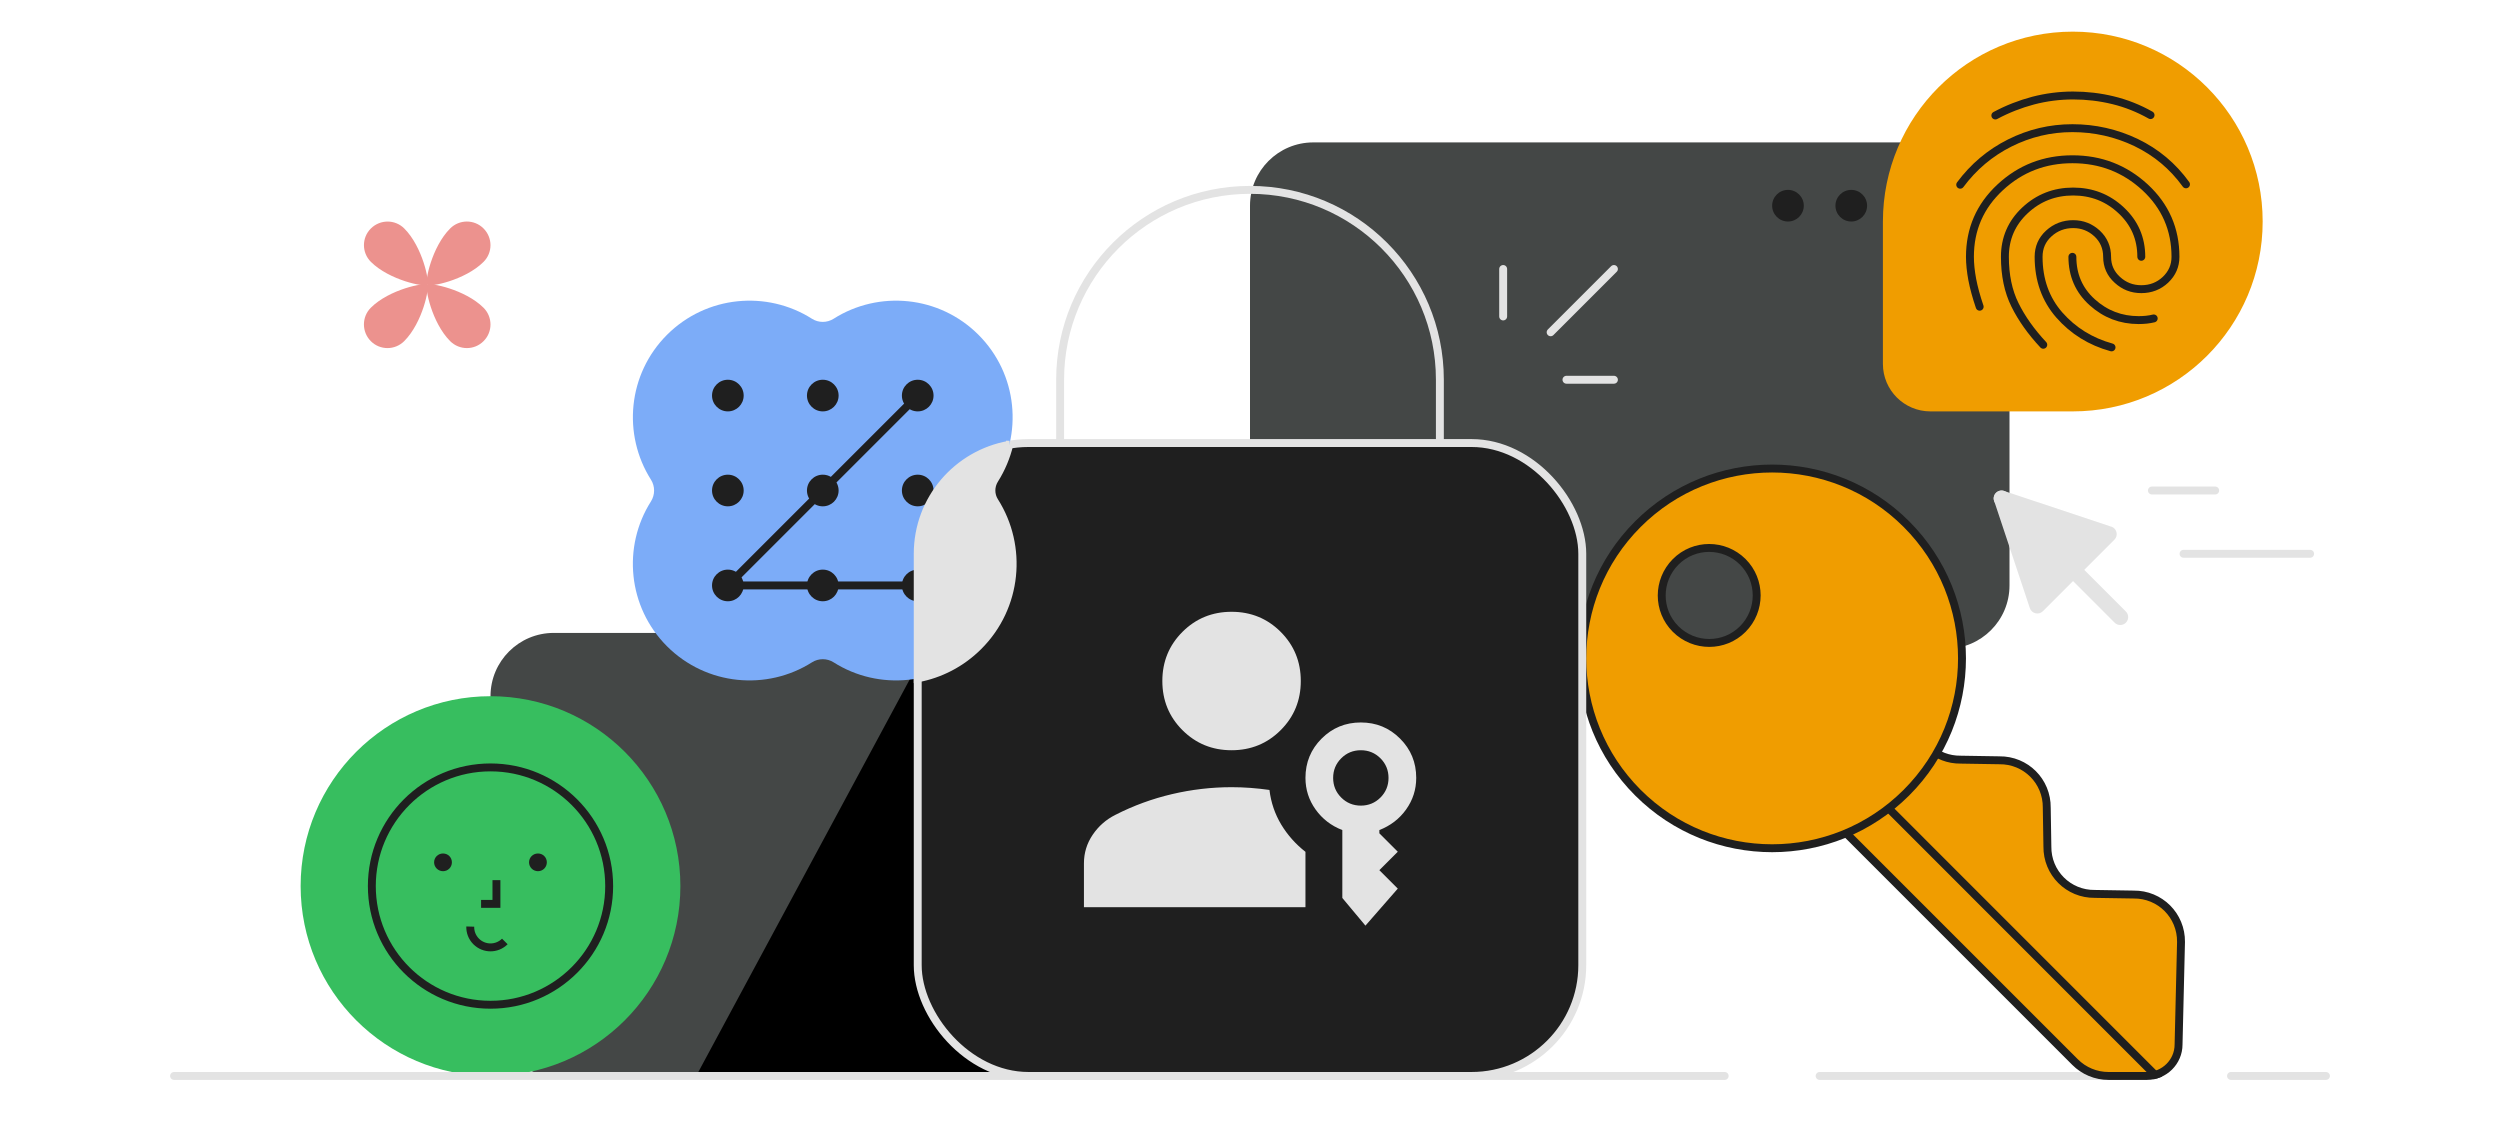 <?xml version="1.0" encoding="UTF-8"?><svg id="content" xmlns="http://www.w3.org/2000/svg" width="316" height="144" xmlns:xlink="http://www.w3.org/1999/xlink" viewBox="0 0 316 144"><defs><clipPath id="clippath-1"><path d="M261.94,134.6c1.23,1.23,2.86,1.9,4.6,1.9h4.84c2.47,0,4.49-2.01,4.5-4.47l.31-12.96c.02-1.76-.65-3.4-1.87-4.63h0c-1.23-1.23-2.87-1.9-4.62-1.88l-4.91-.08c-1.48,.02-2.87-.55-3.91-1.58-1.04-1.04-1.6-2.43-1.58-3.93l-.08-4.88c.02-1.76-.65-3.4-1.87-4.63h0c-1.23-1.23-2.87-1.9-4.62-1.88l-4.91-.08c-2.78,.03-5.11-2.03-5.43-4.8l-.12-1.03-12.62,12.62,32.29,32.29Z" fill="none"/></clipPath></defs><line x1="230" y1="136" x2="268" y2="136" fill="none" stroke="#e3e3e3" stroke-linecap="round"/><g><rect x="158" y="18" width="96" height="64" rx="8" ry="8" fill="#444746"/><g><circle cx="226" cy="26" r="2" fill="#1f1f1f"/><circle cx="234" cy="26" r="2" fill="#1f1f1f"/><circle cx="242" cy="26" r="2" fill="#1f1f1f"/></g></g><g><path d="M286,28c0-13.25-10.74-24-24-24h0c-13.25,0-24,10.75-24,24v18c0,3.31,2.69,6,6,6h18c13.26,0,24-10.74,24-24h0Z" fill="#f09d00"/><g><path d="M272.23,40.25c-.28,.07-.58,.12-.92,.16-.33,.03-.66,.05-.98,.05-2.25,0-4.21-.75-5.88-2.26-1.67-1.51-2.5-3.42-2.5-5.74" fill="none" stroke="#1f1f1f" stroke-linecap="round" stroke-miterlimit="10"/><rect x="242" y="8" width="40" height="40" fill="none"/><path d="M252.21,14.6c1.53-.82,3.12-1.44,4.77-1.88,1.65-.43,3.34-.65,5.06-.65s3.41,.2,5.05,.6c1.65,.4,3.23,1.03,4.74,1.88" fill="none" stroke="#1f1f1f" stroke-linecap="round" stroke-miterlimit="10"/><path d="M247.77,23.35c1.68-2.26,3.76-4.02,6.25-5.27,2.49-1.25,5.13-1.88,7.94-1.88s5.52,.61,8.05,1.82c2.53,1.22,4.64,2.98,6.3,5.28" fill="none" stroke="#1f1f1f" stroke-linecap="round" stroke-miterlimit="10"/><path d="M250.23,38.77c-.43-1.26-.74-2.41-.94-3.45-.19-1.04-.29-1.99-.29-2.86,0-3.49,1.27-6.41,3.82-8.78,2.55-2.37,5.59-3.55,9.14-3.55s6.61,1.18,9.18,3.55c2.56,2.37,3.84,5.3,3.84,8.78,0,1.14-.42,2.1-1.26,2.9-.84,.79-1.86,1.19-3.05,1.19s-2.18-.39-3.04-1.18c-.86-.78-1.29-1.75-1.29-2.91s-.42-2.16-1.27-2.95c-.85-.78-1.85-1.18-3.02-1.18s-2.22,.39-3.08,1.18c-.86,.78-1.29,1.77-1.29,2.95,0,2.92,.88,5.37,2.62,7.36,1.75,1.99,3.95,3.36,6.6,4.09" fill="none" stroke="#1f1f1f" stroke-linecap="round" stroke-miterlimit="10"/><path d="M258.27,43.58c-1.54-1.65-2.74-3.34-3.58-5.05-.85-1.71-1.27-3.74-1.27-6.07s.85-4.29,2.54-5.87c1.69-1.58,3.72-2.38,6.08-2.38s4.39,.79,6.08,2.38c1.69,1.58,2.54,3.54,2.54,5.87" fill="none" stroke="#1f1f1f" stroke-linecap="round" stroke-miterlimit="10"/></g></g><g><g><path d="M266.86,66.57l-13.54-4.51c-.78-.26-1.53,.48-1.26,1.26l4.51,13.54c.24,.71,1.13,.92,1.66,.39l9.03-9.03c.53-.53,.31-1.42-.39-1.66Z" fill="#e3e3e3"/><line x1="253" y1="63" x2="268" y2="78" fill="none" stroke="#e3e3e3" stroke-linecap="round" stroke-width="2"/></g><line x1="272" y1="62" x2="280" y2="62" fill="none" stroke="#e3e3e3" stroke-linecap="round"/><line x1="276" y1="70" x2="292" y2="70" fill="none" stroke="#e3e3e3" stroke-linecap="round"/></g><g><path d="M230.36,102.31l11.53-11.53c.34,2.98,2.84,5.27,5.93,5.24l4.89,.08c3.35-.04,6.04,2.65,6,6l.08,4.89c-.04,3.35,2.65,6.04,6,6l4.89,.08c3.35-.04,6.04,2.65,6,6l-.31,12.95c0,2.2-1.8,3.98-4,3.98h-4.85c-1.59,0-3.12-.63-4.24-1.76l-31.93-31.93Z" fill="#f09d00" stroke="#1f1f1f"/><g clip-path="url(#clippath-1)"><line x1="274.2" y1="137.67" x2="233.19" y2="96.65" fill="none" stroke="#1f1f1f" stroke-linecap="square"/></g><path d="M207.03,100.19c9.37,9.37,24.57,9.37,33.94,0,9.37-9.37,9.37-24.57,0-33.94s-24.57-9.37-33.94,0c-9.37,9.37-9.37,24.57,0,33.94Zm13.26-29.17c2.34,2.34,2.34,6.14,0,8.49s-6.14,2.34-8.49,0-2.34-6.14,0-8.49,6.14-2.34,8.49,0Z" fill="#f09d00" stroke="#1f1f1f"/></g><g><rect x="62" y="80" width="80" height="56" rx="8" ry="8" fill="#444746"/><line x1="70" y1="116" x2="70" y2="100" fill="none" stroke="#1f1f1f" stroke-miterlimit="10"/></g><polygon points="128 84 128 136 88 136 116 84 128 84"/><g><path d="M134,56v-8c0-13.25,10.75-24,24-24h0c13.25,0,24,10.75,24,24v8" fill="none" stroke="#e3e3e3" stroke-linecap="round"/><rect x="116" y="56" width="84" height="80" rx="14" ry="14" fill="#1f1f1f" stroke="#e3e3e3" stroke-linecap="round"/><g><path d="M155.67,94.83c-2.45,0-4.52-.85-6.21-2.54-1.69-1.69-2.54-3.76-2.54-6.21s.85-4.52,2.54-6.21c1.69-1.69,3.76-2.54,6.21-2.54s4.52,.85,6.21,2.54c1.69,1.69,2.54,3.76,2.54,6.21s-.85,4.52-2.54,6.21c-1.69,1.69-3.76,2.54-6.21,2.54Zm16.92,22.17l-2.92-3.5v-8.58c-1.4-.54-2.53-1.41-3.38-2.6s-1.28-2.52-1.28-4c0-1.94,.68-3.6,2.04-4.96,1.36-1.36,3.01-2.04,4.96-2.04s3.6,.68,4.96,2.04,2.04,3.01,2.04,4.96c0,1.48-.43,2.81-1.28,4s-1.98,2.05-3.38,2.6v.41l2.33,2.33-2.33,2.33,2.33,2.33-4.08,4.67Zm-.58-15.17c.97,0,1.8-.34,2.48-1.02s1.02-1.51,1.02-2.48-.34-1.8-1.02-2.48-1.51-1.02-2.48-1.02-1.8,.34-2.48,1.02-1.02,1.51-1.02,2.48,.34,1.8,1.02,2.48,1.51,1.02,2.48,1.02Zm-11.55-1.98c.19,1.59,.69,3.05,1.49,4.38,.8,1.32,1.82,2.47,3.06,3.44v7h-28v-5.54c0-1.32,.37-2.53,1.11-3.62,.74-1.09,1.69-1.92,2.86-2.51,2.29-1.17,4.68-2.04,7.15-2.62,2.47-.58,4.99-.88,7.55-.88,.78,0,1.58,.03,2.39,.09,.82,.06,1.61,.15,2.39,.26Z" fill="#e3e3e3"/><rect x="130" y="68" width="56" height="56" fill="none"/></g></g><g><circle cx="62" cy="112" r="24" fill="#37be5f"/><g><circle cx="62" cy="112" r="15" fill="none" stroke="#1f1f1f" stroke-miterlimit="10"/><path d="M57.12,109c0,.62-.5,1.12-1.12,1.12s-1.13-.5-1.13-1.12,.5-1.12,1.13-1.12,1.12,.5,1.12,1.12Z" fill="#1f1f1f"/><path d="M69.12,109c0,.62-.5,1.12-1.12,1.12s-1.13-.5-1.13-1.12,.5-1.12,1.13-1.12,1.12,.5,1.12,1.12Z" fill="#1f1f1f"/><polyline points="62.75 111.25 62.75 114.25 60.81 114.25" fill="none" stroke="#1f1f1f" stroke-miterlimit="10"/><path d="M63.81,119c-1,1-2.62,1-3.62,0-.52-.52-.77-1.2-.75-1.88" fill="none" stroke="#1f1f1f" stroke-miterlimit="10"/></g></g><g><path d="M105.37,40.29c-.84,.53-1.91,.53-2.74,0-5.7-3.62-13.34-2.94-18.32,2.03-4.97,4.97-5.64,12.61-2.03,18.31,.53,.83,.53,1.91,0,2.75-3.62,5.7-2.94,13.34,2.03,18.31,4.98,4.97,12.62,5.65,18.32,2.03,.83-.53,1.91-.53,2.74,0,5.7,3.62,13.34,2.94,18.31-2.03,4.98-4.97,5.65-12.61,2.03-18.31-.53-.83-.53-1.91,0-2.75,3.62-5.7,2.94-13.34-2.03-18.31-4.97-4.97-12.61-5.65-18.31-2.03Z" fill="#7cacf8" fill-rule="evenodd"/><g><g><circle cx="92" cy="50" r="2" fill="#1f1f1f"/><circle cx="104" cy="50" r="2" fill="#1f1f1f"/><circle cx="116" cy="50" r="2" fill="#1f1f1f"/><circle cx="92" cy="62" r="2" fill="#1f1f1f"/><circle cx="104" cy="62" r="2" fill="#1f1f1f"/><circle cx="116" cy="62" r="2" fill="#1f1f1f"/><circle cx="92" cy="74" r="2" fill="#1f1f1f"/><circle cx="104" cy="74" r="2" fill="#1f1f1f"/><circle cx="116" cy="74" r="2" fill="#1f1f1f"/></g><polyline points="116 50 92 74 116 74" fill="none" stroke="#1f1f1f" stroke-linecap="round"/></g></g><rect width="316" height="144" fill="none"/><path d="M127.58,56.22c-6.58,1.15-11.58,6.87-11.58,13.78v15.74c2.81-.53,5.5-1.88,7.68-4.06,4.98-4.97,5.65-12.61,2.03-18.31-.53-.83-.53-1.91,0-2.75,.87-1.38,1.49-2.87,1.86-4.4Z" fill="#e3e3e3" fill-rule="evenodd" stroke="#e3e3e3" stroke-linecap="round"/><line x1="282" y1="136" x2="294" y2="136" fill="none" stroke="#e3e3e3" stroke-linecap="round"/><line x1="22" y1="136" x2="218" y2="136" fill="none" stroke="#e3e3e3" stroke-linecap="round"/><g><path d="M61.12,33.1c-2.34,2.34-6.81,3.22-7.13,2.9-.32-.32,.57-4.78,2.91-7.12,1.17-1.17,3.06-1.17,4.22,0,1.17,1.17,1.17,3.06,0,4.22Z" fill="#ec928e"/><path d="M46.87,38.9c2.34-2.34,6.81-3.22,7.13-2.9,.32,.32-.57,4.78-2.91,7.12-1.17,1.17-3.06,1.17-4.22,0-1.16-1.17-1.16-3.06,0-4.22Z" fill="#ec928e"/><path d="M56.9,43.12c-2.34-2.34-3.22-6.81-2.91-7.12,.32-.32,4.79,.57,7.13,2.9,1.17,1.17,1.17,3.06,0,4.22-1.16,1.17-3.05,1.17-4.22,0Z" fill="#ec928e"/><path d="M51.1,28.88c2.34,2.34,3.22,6.81,2.91,7.12-.32,.32-4.79-.57-7.13-2.9-1.17-1.17-1.17-3.06,0-4.22,1.17-1.16,3.05-1.17,4.22,0Z" fill="#ec928e"/></g><g><line x1="198" y1="48" x2="204" y2="48" fill="none" stroke="#e3e3e3" stroke-linecap="round"/><line x1="196" y1="42" x2="204" y2="34" fill="none" stroke="#e3e3e3" stroke-linecap="round"/><line x1="190" y1="40" x2="190" y2="34" fill="none" stroke="#e3e3e3" stroke-linecap="round"/></g></svg>